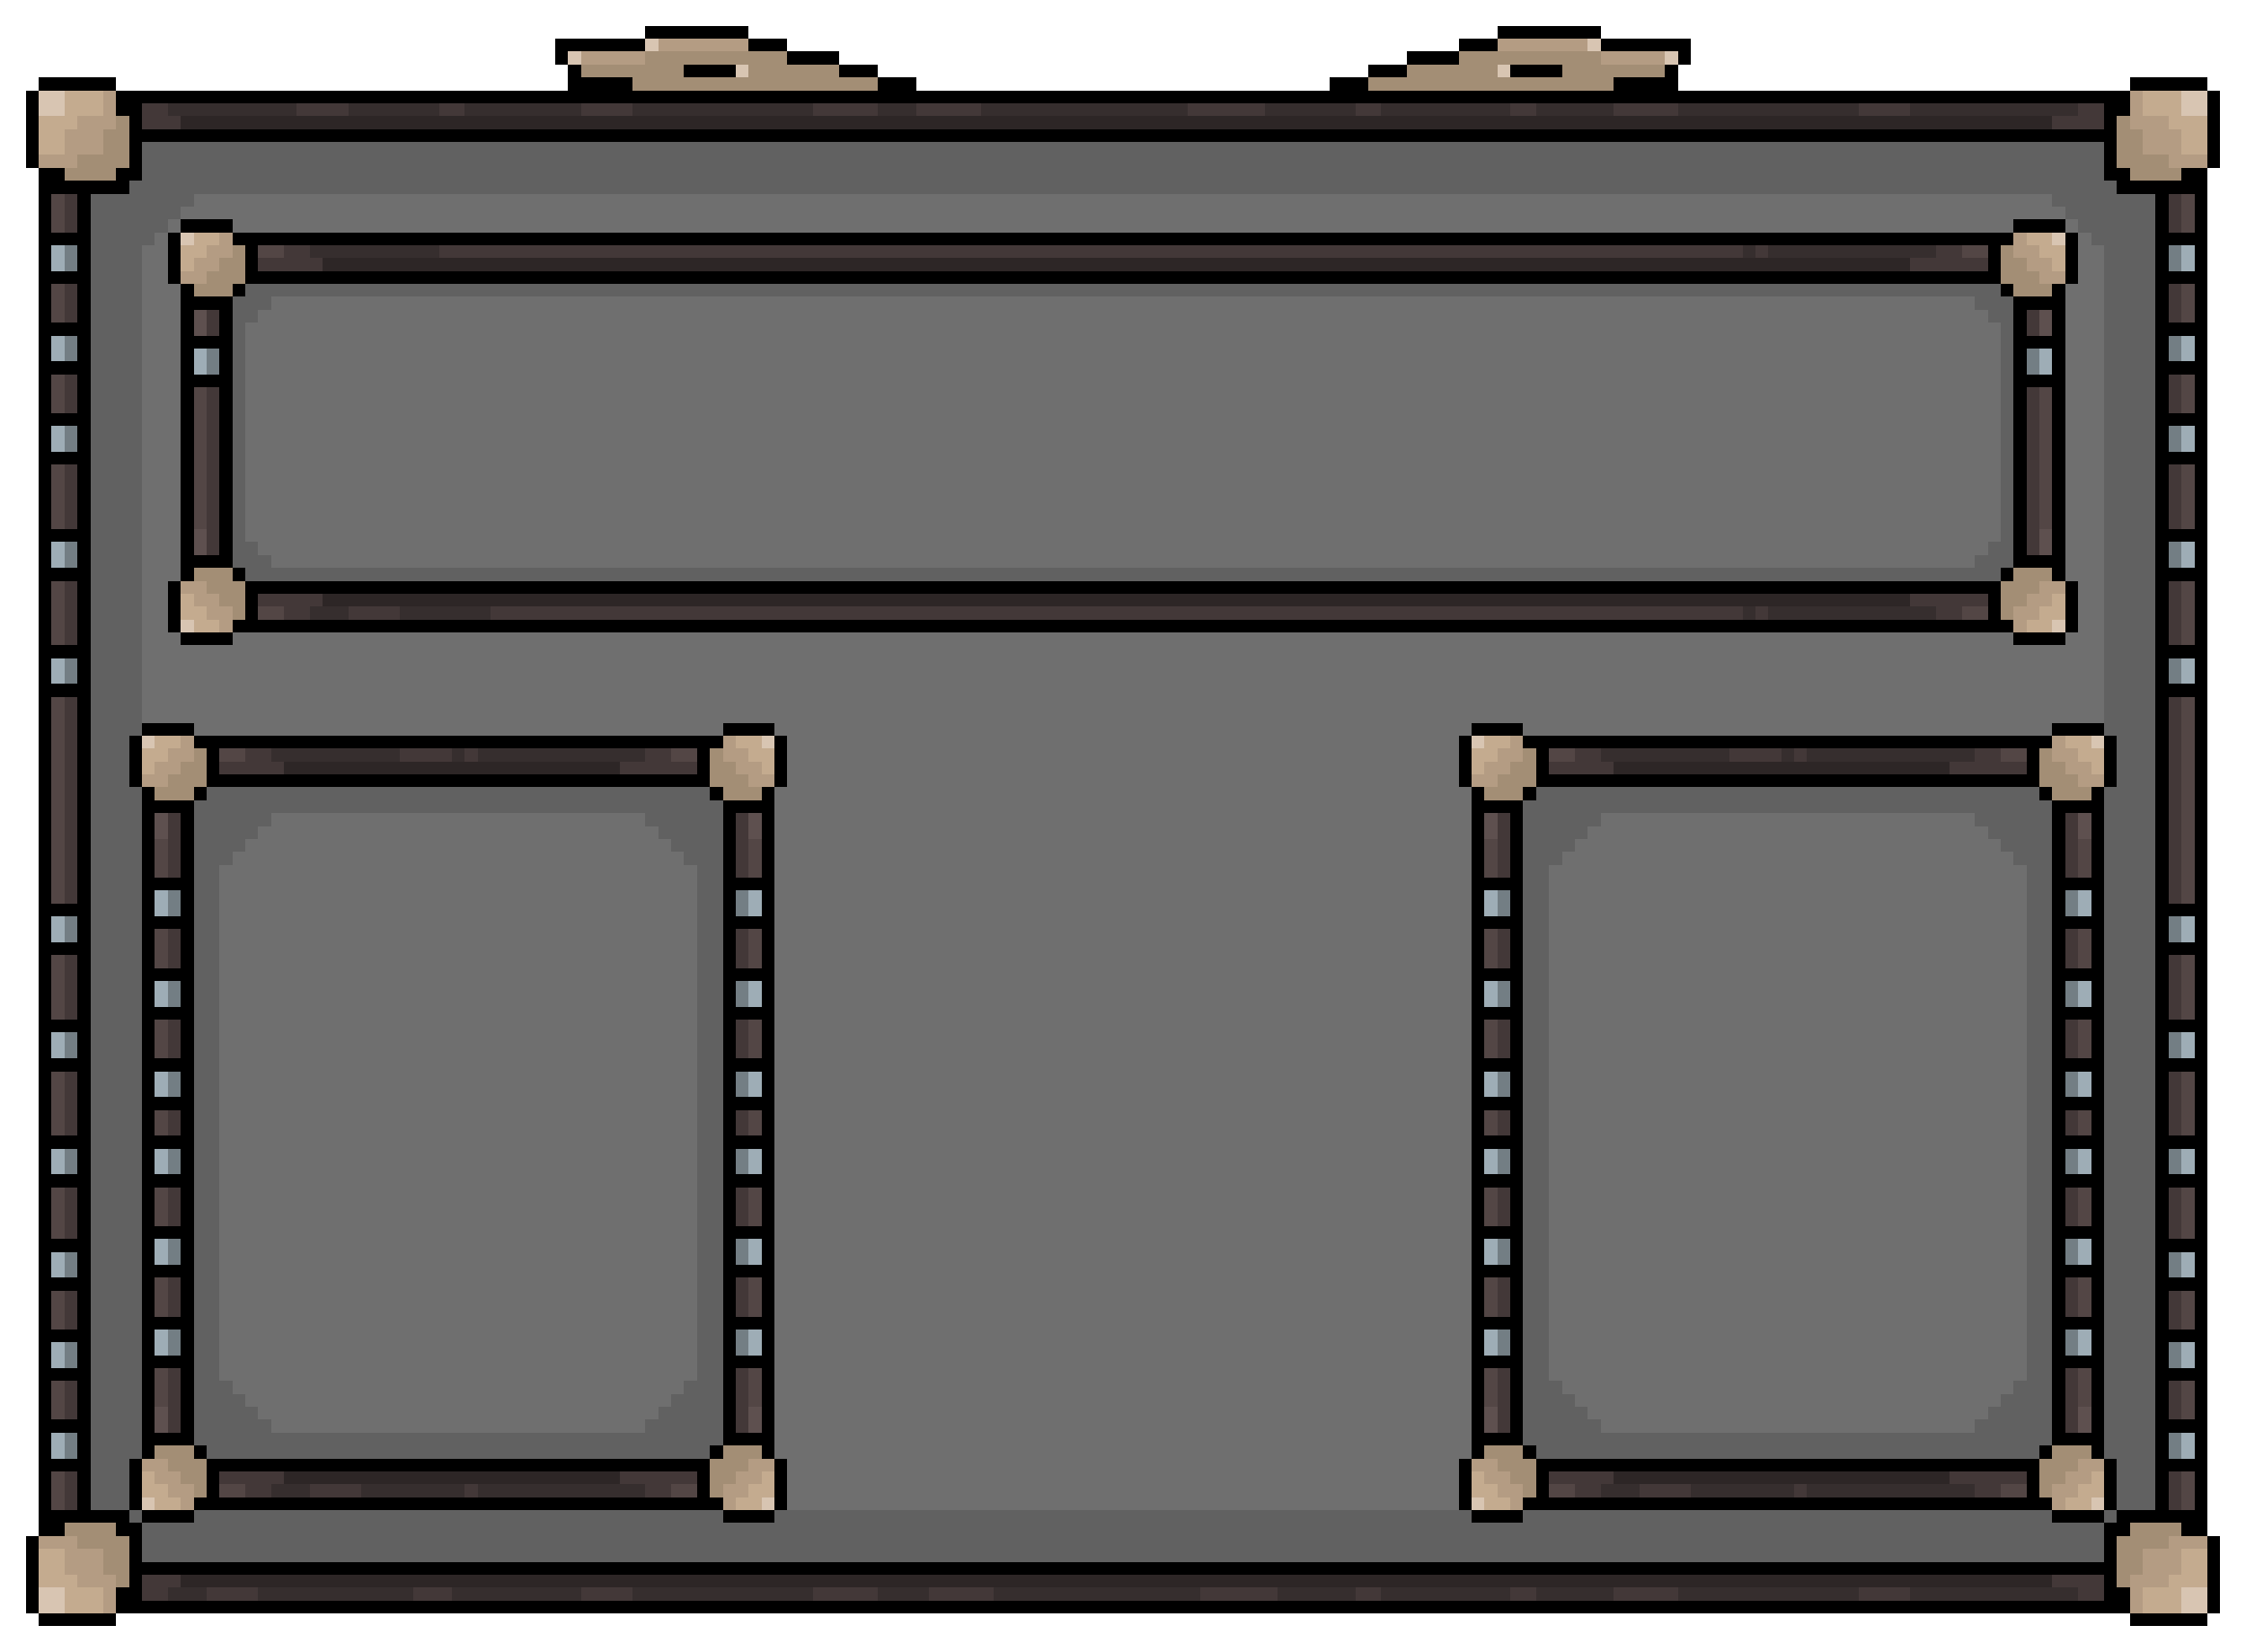 <svg xmlns="http://www.w3.org/2000/svg" viewBox="0 -0.5 174 128" shape-rendering="crispEdges">
<path stroke="#000000" d="M50 2h8M116 2h8M43 3h7M58 3h3M113 3h3M124 3h7M43 4h1M61 4h4M109 4h4M130 4h1M44 5h1M53 5h4M65 5h3M106 5h3M117 5h4M129 5h1M3 6h6M44 6h5M68 6h3M103 6h3M125 6h5M165 6h6M2 7h1M9 7h156M171 7h1M2 8h1M9 8h2M163 8h2M171 8h1M2 9h1M10 9h1M163 9h1M171 9h1M2 10h1M10 10h154M171 10h1M2 11h1M10 11h1M163 11h1M171 11h1M2 12h1M10 12h1M163 12h1M171 12h1M3 13h2M9 13h2M163 13h2M169 13h2M3 14h7M164 14h7M3 15h1M6 15h1M167 15h1M170 15h1M3 16h1M6 16h1M167 16h1M170 16h1M3 17h1M6 17h1M14 17h4M156 17h4M167 17h1M170 17h1M3 18h4M13 18h1M18 18h138M160 18h1M167 18h4M3 19h1M6 19h1M13 19h1M19 19h1M154 19h1M160 19h1M167 19h1M170 19h1M3 20h1M6 20h1M13 20h1M19 20h1M154 20h1M160 20h1M167 20h1M170 20h1M3 21h4M13 21h1M19 21h136M160 21h1M167 21h4M3 22h1M6 22h1M14 22h1M18 22h1M155 22h1M159 22h1M167 22h1M170 22h1M3 23h1M6 23h1M14 23h4M156 23h4M167 23h1M170 23h1M3 24h1M6 24h1M14 24h1M17 24h1M156 24h1M159 24h1M167 24h1M170 24h1M3 25h4M14 25h1M17 25h1M156 25h1M159 25h1M167 25h4M3 26h1M6 26h1M14 26h4M156 26h4M167 26h1M170 26h1M3 27h1M6 27h1M14 27h1M17 27h1M156 27h1M159 27h1M167 27h1M170 27h1M3 28h4M14 28h1M17 28h1M156 28h1M159 28h1M167 28h4M3 29h1M6 29h1M14 29h4M156 29h4M167 29h1M170 29h1M3 30h1M6 30h1M14 30h1M17 30h1M156 30h1M159 30h1M167 30h1M170 30h1M3 31h1M6 31h1M14 31h1M17 31h1M156 31h1M159 31h1M167 31h1M170 31h1M3 32h4M14 32h1M17 32h1M156 32h1M159 32h1M167 32h4M3 33h1M6 33h1M14 33h1M17 33h1M156 33h1M159 33h1M167 33h1M170 33h1M3 34h1M6 34h1M14 34h1M17 34h1M156 34h1M159 34h1M167 34h1M170 34h1M3 35h4M14 35h1M17 35h1M156 35h1M159 35h1M167 35h4M3 36h1M6 36h1M14 36h1M17 36h1M156 36h1M159 36h1M167 36h1M170 36h1M3 37h1M6 37h1M14 37h1M17 37h1M156 37h1M159 37h1M167 37h1M170 37h1M3 38h1M6 38h1M14 38h1M17 38h1M156 38h1M159 38h1M167 38h1M170 38h1M3 39h1M6 39h1M14 39h1M17 39h1M156 39h1M159 39h1M167 39h1M170 39h1M3 40h1M6 40h1M14 40h1M17 40h1M156 40h1M159 40h1M167 40h1M170 40h1M3 41h4M14 41h1M17 41h1M156 41h1M159 41h1M167 41h4M3 42h1M6 42h1M14 42h1M17 42h1M156 42h1M159 42h1M167 42h1M170 42h1M3 43h1M6 43h1M14 43h4M156 43h4M167 43h1M170 43h1M3 44h4M14 44h1M18 44h1M155 44h1M159 44h1M167 44h4M3 45h1M6 45h1M13 45h1M19 45h136M160 45h1M167 45h1M170 45h1M3 46h1M6 46h1M13 46h1M19 46h1M154 46h1M160 46h1M167 46h1M170 46h1M3 47h1M6 47h1M13 47h1M19 47h1M154 47h1M160 47h1M167 47h1M170 47h1M3 48h1M6 48h1M13 48h1M18 48h138M160 48h1M167 48h1M170 48h1M3 49h1M6 49h1M14 49h4M156 49h4M167 49h1M170 49h1M3 50h4M167 50h4M3 51h1M6 51h1M167 51h1M170 51h1M3 52h1M6 52h1M167 52h1M170 52h1M3 53h4M167 53h4M3 54h1M6 54h1M167 54h1M170 54h1M3 55h1M6 55h1M167 55h1M170 55h1M3 56h1M6 56h1M11 56h4M56 56h4M114 56h4M159 56h4M167 56h1M170 56h1M3 57h1M6 57h1M10 57h1M15 57h41M60 57h1M113 57h1M118 57h41M163 57h1M167 57h1M170 57h1M3 58h1M6 58h1M10 58h1M16 58h1M54 58h1M60 58h1M113 58h1M119 58h1M157 58h1M163 58h1M167 58h1M170 58h1M3 59h1M6 59h1M10 59h1M16 59h1M54 59h1M60 59h1M113 59h1M119 59h1M157 59h1M163 59h1M167 59h1M170 59h1M3 60h1M6 60h1M10 60h1M16 60h39M60 60h1M113 60h1M119 60h39M163 60h1M167 60h1M170 60h1M3 61h1M6 61h1M11 61h1M15 61h1M55 61h1M59 61h1M114 61h1M118 61h1M158 61h1M162 61h1M167 61h1M170 61h1M3 62h1M6 62h1M11 62h4M56 62h4M114 62h4M159 62h4M167 62h1M170 62h1M3 63h1M6 63h1M11 63h1M14 63h1M56 63h1M59 63h1M114 63h1M117 63h1M159 63h1M162 63h1M167 63h1M170 63h1M3 64h1M6 64h1M11 64h1M14 64h1M56 64h1M59 64h1M114 64h1M117 64h1M159 64h1M162 64h1M167 64h1M170 64h1M3 65h1M6 65h1M11 65h1M14 65h1M56 65h1M59 65h1M114 65h1M117 65h1M159 65h1M162 65h1M167 65h1M170 65h1M3 66h1M6 66h1M11 66h1M14 66h1M56 66h1M59 66h1M114 66h1M117 66h1M159 66h1M162 66h1M167 66h1M170 66h1M3 67h1M6 67h1M11 67h1M14 67h1M56 67h1M59 67h1M114 67h1M117 67h1M159 67h1M162 67h1M167 67h1M170 67h1M3 68h1M6 68h1M11 68h4M56 68h4M114 68h4M159 68h4M167 68h1M170 68h1M3 69h1M6 69h1M11 69h1M14 69h1M56 69h1M59 69h1M114 69h1M117 69h1M159 69h1M162 69h1M167 69h1M170 69h1M3 70h4M11 70h1M14 70h1M56 70h1M59 70h1M114 70h1M117 70h1M159 70h1M162 70h1M167 70h4M3 71h1M6 71h1M11 71h4M56 71h4M114 71h4M159 71h4M167 71h1M170 71h1M3 72h1M6 72h1M11 72h1M14 72h1M56 72h1M59 72h1M114 72h1M117 72h1M159 72h1M162 72h1M167 72h1M170 72h1M3 73h4M11 73h1M14 73h1M56 73h1M59 73h1M114 73h1M117 73h1M159 73h1M162 73h1M167 73h4M3 74h1M6 74h1M11 74h1M14 74h1M56 74h1M59 74h1M114 74h1M117 74h1M159 74h1M162 74h1M167 74h1M170 74h1M3 75h1M6 75h1M11 75h4M56 75h4M114 75h4M159 75h4M167 75h1M170 75h1M3 76h1M6 76h1M11 76h1M14 76h1M56 76h1M59 76h1M114 76h1M117 76h1M159 76h1M162 76h1M167 76h1M170 76h1M3 77h1M6 77h1M11 77h1M14 77h1M56 77h1M59 77h1M114 77h1M117 77h1M159 77h1M162 77h1M167 77h1M170 77h1M3 78h1M6 78h1M11 78h4M56 78h4M114 78h4M159 78h4M167 78h1M170 78h1M3 79h4M11 79h1M14 79h1M56 79h1M59 79h1M114 79h1M117 79h1M159 79h1M162 79h1M167 79h4M3 80h1M6 80h1M11 80h1M14 80h1M56 80h1M59 80h1M114 80h1M117 80h1M159 80h1M162 80h1M167 80h1M170 80h1M3 81h1M6 81h1M11 81h1M14 81h1M56 81h1M59 81h1M114 81h1M117 81h1M159 81h1M162 81h1M167 81h1M170 81h1M3 82h4M11 82h4M56 82h4M114 82h4M159 82h4M167 82h4M3 83h1M6 83h1M11 83h1M14 83h1M56 83h1M59 83h1M114 83h1M117 83h1M159 83h1M162 83h1M167 83h1M170 83h1M3 84h1M6 84h1M11 84h1M14 84h1M56 84h1M59 84h1M114 84h1M117 84h1M159 84h1M162 84h1M167 84h1M170 84h1M3 85h1M6 85h1M11 85h4M56 85h4M114 85h4M159 85h4M167 85h1M170 85h1M3 86h1M6 86h1M11 86h1M14 86h1M56 86h1M59 86h1M114 86h1M117 86h1M159 86h1M162 86h1M167 86h1M170 86h1M3 87h1M6 87h1M11 87h1M14 87h1M56 87h1M59 87h1M114 87h1M117 87h1M159 87h1M162 87h1M167 87h1M170 87h1M3 88h4M11 88h4M56 88h4M114 88h4M159 88h4M167 88h4M3 89h1M6 89h1M11 89h1M14 89h1M56 89h1M59 89h1M114 89h1M117 89h1M159 89h1M162 89h1M167 89h1M170 89h1M3 90h1M6 90h1M11 90h1M14 90h1M56 90h1M59 90h1M114 90h1M117 90h1M159 90h1M162 90h1M167 90h1M170 90h1M3 91h4M11 91h4M56 91h4M114 91h4M159 91h4M167 91h4M3 92h1M6 92h1M11 92h1M14 92h1M56 92h1M59 92h1M114 92h1M117 92h1M159 92h1M162 92h1M167 92h1M170 92h1M3 93h1M6 93h1M11 93h1M14 93h1M56 93h1M59 93h1M114 93h1M117 93h1M159 93h1M162 93h1M167 93h1M170 93h1M3 94h1M6 94h1M11 94h1M14 94h1M56 94h1M59 94h1M114 94h1M117 94h1M159 94h1M162 94h1M167 94h1M170 94h1M3 95h1M6 95h1M11 95h4M56 95h4M114 95h4M159 95h4M167 95h1M170 95h1M3 96h4M11 96h1M14 96h1M56 96h1M59 96h1M114 96h1M117 96h1M159 96h1M162 96h1M167 96h4M3 97h1M6 97h1M11 97h1M14 97h1M56 97h1M59 97h1M114 97h1M117 97h1M159 97h1M162 97h1M167 97h1M170 97h1M3 98h1M6 98h1M11 98h4M56 98h4M114 98h4M159 98h4M167 98h1M170 98h1M3 99h4M11 99h1M14 99h1M56 99h1M59 99h1M114 99h1M117 99h1M159 99h1M162 99h1M167 99h4M3 100h1M6 100h1M11 100h1M14 100h1M56 100h1M59 100h1M114 100h1M117 100h1M159 100h1M162 100h1M167 100h1M170 100h1M3 101h1M6 101h1M11 101h1M14 101h1M56 101h1M59 101h1M114 101h1M117 101h1M159 101h1M162 101h1M167 101h1M170 101h1M3 102h1M6 102h1M11 102h4M56 102h4M114 102h4M159 102h4M167 102h1M170 102h1M3 103h4M11 103h1M14 103h1M56 103h1M59 103h1M114 103h1M117 103h1M159 103h1M162 103h1M167 103h4M3 104h1M6 104h1M11 104h1M14 104h1M56 104h1M59 104h1M114 104h1M117 104h1M159 104h1M162 104h1M167 104h1M170 104h1M3 105h1M6 105h1M11 105h4M56 105h4M114 105h4M159 105h4M167 105h1M170 105h1M3 106h4M11 106h1M14 106h1M56 106h1M59 106h1M114 106h1M117 106h1M159 106h1M162 106h1M167 106h4M3 107h1M6 107h1M11 107h1M14 107h1M56 107h1M59 107h1M114 107h1M117 107h1M159 107h1M162 107h1M167 107h1M170 107h1M3 108h1M6 108h1M11 108h1M14 108h1M56 108h1M59 108h1M114 108h1M117 108h1M159 108h1M162 108h1M167 108h1M170 108h1M3 109h1M6 109h1M11 109h1M14 109h1M56 109h1M59 109h1M114 109h1M117 109h1M159 109h1M162 109h1M167 109h1M170 109h1M3 110h4M11 110h1M14 110h1M56 110h1M59 110h1M114 110h1M117 110h1M159 110h1M162 110h1M167 110h4M3 111h1M6 111h1M11 111h4M56 111h4M114 111h4M159 111h4M167 111h1M170 111h1M3 112h1M6 112h1M11 112h1M15 112h1M55 112h1M59 112h1M114 112h1M118 112h1M158 112h1M162 112h1M167 112h1M170 112h1M3 113h4M10 113h1M16 113h39M60 113h1M113 113h1M119 113h39M163 113h1M167 113h4M3 114h1M6 114h1M10 114h1M16 114h1M54 114h1M60 114h1M113 114h1M119 114h1M157 114h1M163 114h1M167 114h1M170 114h1M3 115h1M6 115h1M10 115h1M16 115h1M54 115h1M60 115h1M113 115h1M119 115h1M157 115h1M163 115h1M167 115h1M170 115h1M3 116h1M6 116h1M10 116h1M15 116h41M60 116h1M113 116h1M118 116h41M163 116h1M167 116h1M170 116h1M3 117h7M11 117h4M56 117h4M114 117h4M159 117h4M164 117h7M3 118h2M9 118h2M163 118h2M169 118h2M2 119h1M10 119h1M163 119h1M171 119h1M2 120h1M10 120h1M163 120h1M171 120h1M2 121h1M10 121h154M171 121h1M2 122h1M10 122h1M163 122h1M171 122h1M2 123h1M9 123h2M163 123h2M171 123h1M2 124h1M9 124h156M171 124h1M3 125h6M165 125h6" />
<path stroke="#d8c5b2" d="M50 3h1M123 3h1M44 4h1M129 4h1M57 5h1M116 5h1M3 7h2M169 7h2M3 8h2M169 8h2M14 18h1M159 18h1M14 48h1M159 48h1M11 57h1M59 57h1M114 57h1M162 57h1M11 116h1M59 116h1M114 116h1M162 116h1M3 123h2M169 123h2M3 124h2M169 124h2" />
<path stroke="#b49c83" d="M51 3h7M116 3h7M45 4h5M124 4h5M8 7h1M165 7h1M8 8h1M165 8h1M6 9h3M165 9h3M5 10h3M166 10h3M5 11h3M166 11h3M3 12h3M168 12h3M17 18h1M156 18h1M16 19h2M156 19h2M15 20h2M157 20h2M14 21h2M158 21h2M14 45h2M158 45h2M15 46h2M157 46h2M16 47h2M156 47h2M17 48h1M156 48h1M14 57h1M56 57h1M117 57h1M159 57h1M13 58h2M56 58h2M116 58h2M159 58h2M12 59h2M57 59h2M115 59h2M160 59h2M11 60h2M58 60h2M114 60h2M161 60h2M11 113h2M58 113h2M114 113h2M161 113h2M12 114h2M57 114h2M115 114h2M160 114h2M13 115h2M56 115h2M116 115h2M159 115h2M14 116h1M56 116h1M117 116h1M159 116h1M3 119h3M168 119h3M5 120h3M166 120h3M5 121h3M166 121h3M6 122h3M165 122h3M8 123h1M165 123h1M8 124h1M165 124h1" />
<path stroke="#a38e75" d="M50 4h11M113 4h11M45 5h8M58 5h7M109 5h7M121 5h8M49 6h19M106 6h19M9 9h1M164 9h1M8 10h2M164 10h2M8 11h2M164 11h2M6 12h4M164 12h4M5 13h4M165 13h4M18 19h1M155 19h1M17 20h2M155 20h2M16 21h3M155 21h3M15 22h3M156 22h3M15 44h3M156 44h3M16 45h3M155 45h3M17 46h2M155 46h2M18 47h1M155 47h1M15 58h1M55 58h1M118 58h1M158 58h1M14 59h2M55 59h2M117 59h2M158 59h2M13 60h3M55 60h3M116 60h3M158 60h3M12 61h3M56 61h3M115 61h3M159 61h3M12 112h3M56 112h3M115 112h3M159 112h3M13 113h3M55 113h3M116 113h3M158 113h3M14 114h2M55 114h2M117 114h2M158 114h2M15 115h1M55 115h1M118 115h1M158 115h1M5 118h4M165 118h4M6 119h4M164 119h4M8 120h2M164 120h2M8 121h2M164 121h2M9 122h1M164 122h1" />
<path stroke="#c4ab8f" d="M5 7h3M166 7h3M5 8h3M166 8h3M3 9h3M168 9h3M3 10h2M169 10h2M3 11h2M169 11h2M15 18h2M157 18h2M14 19h2M158 19h2M14 20h1M159 20h1M14 46h1M159 46h1M14 47h2M158 47h2M15 48h2M157 48h2M12 57h2M57 57h2M115 57h2M160 57h2M11 58h2M58 58h2M114 58h2M161 58h2M11 59h1M59 59h1M114 59h1M162 59h1M11 114h1M59 114h1M114 114h1M162 114h1M11 115h2M58 115h2M114 115h2M161 115h2M12 116h2M57 116h2M115 116h2M160 116h2M3 120h2M169 120h2M3 121h2M169 121h2M3 122h3M168 122h3M5 123h3M166 123h3M5 124h3M166 124h3" />
<path stroke="#433838" d="M11 8h2M23 8h4M34 8h2M45 8h4M63 8h5M71 8h5M92 8h6M105 8h2M117 8h2M125 8h5M144 8h4M161 8h2M11 9h3M159 9h4M5 15h1M168 15h1M5 16h1M168 16h1M5 17h1M168 17h1M22 19h2M34 19h101M136 19h1M150 19h2M20 20h5M148 20h6M5 22h1M168 22h1M5 23h1M168 23h1M5 24h1M16 24h1M157 24h1M168 24h1M16 25h1M157 25h1M5 29h1M168 29h1M5 30h1M16 30h1M157 30h1M168 30h1M5 31h1M16 31h1M157 31h1M168 31h1M16 32h1M157 32h1M16 33h1M157 33h1M16 34h1M157 34h1M16 35h1M157 35h1M5 36h1M16 36h1M157 36h1M168 36h1M5 37h1M16 37h1M157 37h1M168 37h1M5 38h1M16 38h1M157 38h1M168 38h1M5 39h1M16 39h1M157 39h1M168 39h1M5 40h1M16 40h1M157 40h1M168 40h1M16 41h1M157 41h1M16 42h1M157 42h1M5 45h1M168 45h1M5 46h1M20 46h5M148 46h6M168 46h1M5 47h1M22 47h2M27 47h4M38 47h97M136 47h1M150 47h2M168 47h1M5 48h1M168 48h1M5 49h1M168 49h1M5 54h1M168 54h1M5 55h1M168 55h1M5 56h1M168 56h1M5 57h1M168 57h1M5 58h1M19 58h2M31 58h4M36 58h1M50 58h2M122 58h2M134 58h4M139 58h1M153 58h2M168 58h1M5 59h1M17 59h5M48 59h6M120 59h5M151 59h6M168 59h1M5 60h1M168 60h1M5 61h1M168 61h1M5 62h1M168 62h1M5 63h1M13 63h1M57 63h1M116 63h1M160 63h1M168 63h1M5 64h1M13 64h1M57 64h1M116 64h1M160 64h1M168 64h1M5 65h1M13 65h1M57 65h1M116 65h1M160 65h1M168 65h1M5 66h1M13 66h1M57 66h1M116 66h1M160 66h1M168 66h1M5 67h1M13 67h1M57 67h1M116 67h1M160 67h1M168 67h1M5 68h1M168 68h1M5 69h1M168 69h1M13 72h1M57 72h1M116 72h1M160 72h1M13 73h1M57 73h1M116 73h1M160 73h1M5 74h1M13 74h1M57 74h1M116 74h1M160 74h1M168 74h1M5 75h1M168 75h1M5 76h1M168 76h1M5 77h1M168 77h1M5 78h1M168 78h1M13 79h1M57 79h1M116 79h1M160 79h1M13 80h1M57 80h1M116 80h1M160 80h1M13 81h1M57 81h1M116 81h1M160 81h1M5 83h1M168 83h1M5 84h1M168 84h1M5 85h1M168 85h1M5 86h1M13 86h1M57 86h1M116 86h1M160 86h1M168 86h1M5 87h1M13 87h1M57 87h1M116 87h1M160 87h1M168 87h1M5 92h1M13 92h1M57 92h1M116 92h1M160 92h1M168 92h1M5 93h1M13 93h1M57 93h1M116 93h1M160 93h1M168 93h1M5 94h1M13 94h1M57 94h1M116 94h1M160 94h1M168 94h1M5 95h1M168 95h1M13 99h1M57 99h1M116 99h1M160 99h1M5 100h1M13 100h1M57 100h1M116 100h1M160 100h1M168 100h1M5 101h1M13 101h1M57 101h1M116 101h1M160 101h1M168 101h1M5 102h1M168 102h1M13 106h1M57 106h1M116 106h1M160 106h1M5 107h1M13 107h1M57 107h1M116 107h1M160 107h1M168 107h1M5 108h1M13 108h1M57 108h1M116 108h1M160 108h1M168 108h1M5 109h1M13 109h1M57 109h1M116 109h1M160 109h1M168 109h1M13 110h1M57 110h1M116 110h1M160 110h1M5 114h1M17 114h5M48 114h6M120 114h5M151 114h6M168 114h1M5 115h1M19 115h2M24 115h4M36 115h1M50 115h2M122 115h2M127 115h4M139 115h1M153 115h2M168 115h1M5 116h1M168 116h1M11 122h3M159 122h4M11 123h2M16 123h4M32 123h3M45 123h4M63 123h5M72 123h5M93 123h6M105 123h2M117 123h2M125 123h5M144 123h4M161 123h2" />
<path stroke="#362e2e" d="M13 8h10M27 8h7M36 8h9M49 8h14M68 8h3M76 8h16M98 8h7M107 8h10M119 8h6M130 8h14M148 8h13M24 19h10M135 19h1M137 19h13M24 47h3M31 47h7M135 47h1M137 47h13M21 58h10M35 58h1M37 58h13M124 58h10M138 58h1M140 58h13M21 115h3M28 115h8M37 115h13M124 115h3M131 115h8M140 115h13M13 123h3M20 123h12M35 123h10M49 123h14M68 123h4M77 123h16M99 123h6M107 123h10M119 123h6M130 123h14M148 123h13" />
<path stroke="#2d2626" d="M14 9h145M25 20h123M25 46h123M22 59h26M125 59h26M22 114h26M125 114h26M14 122h145" />
<path stroke="#616161" d="M11 11h152M11 12h152M11 13h152M10 14h154M7 15h8M159 15h8M7 16h7M160 16h7M7 17h6M161 17h6M7 18h5M162 18h5M7 19h4M163 19h4M7 20h4M163 20h4M7 21h4M163 21h4M7 22h4M19 22h136M163 22h4M7 23h4M18 23h3M153 23h3M163 23h4M7 24h4M18 24h2M154 24h2M163 24h4M7 25h4M18 25h1M155 25h1M163 25h4M7 26h4M18 26h1M155 26h1M163 26h4M7 27h4M18 27h1M155 27h1M163 27h4M7 28h4M18 28h1M155 28h1M163 28h4M7 29h4M18 29h1M155 29h1M163 29h4M7 30h4M18 30h1M155 30h1M163 30h4M7 31h4M18 31h1M155 31h1M163 31h4M7 32h4M18 32h1M155 32h1M163 32h4M7 33h4M18 33h1M155 33h1M163 33h4M7 34h4M18 34h1M155 34h1M163 34h4M7 35h4M18 35h1M155 35h1M163 35h4M7 36h4M18 36h1M155 36h1M163 36h4M7 37h4M18 37h1M155 37h1M163 37h4M7 38h4M18 38h1M155 38h1M163 38h4M7 39h4M18 39h1M155 39h1M163 39h4M7 40h4M18 40h1M155 40h1M163 40h4M7 41h4M18 41h1M155 41h1M163 41h4M7 42h4M18 42h2M154 42h2M163 42h4M7 43h4M18 43h3M153 43h3M163 43h4M7 44h4M19 44h136M163 44h4M7 45h4M163 45h4M7 46h4M163 46h4M7 47h4M163 47h4M7 48h4M163 48h4M7 49h4M163 49h4M7 50h4M163 50h4M7 51h4M163 51h4M7 52h4M163 52h4M7 53h4M163 53h4M7 54h4M163 54h4M7 55h4M163 55h4M7 56h4M163 56h4M7 57h3M164 57h3M7 58h3M164 58h3M7 59h3M164 59h3M7 60h3M164 60h3M7 61h4M16 61h39M119 61h39M163 61h4M7 62h4M15 62h41M118 62h41M163 62h4M7 63h4M15 63h6M50 63h6M118 63h6M153 63h6M163 63h4M7 64h4M15 64h5M51 64h5M118 64h5M154 64h5M163 64h4M7 65h4M15 65h4M52 65h4M118 65h4M155 65h4M163 65h4M7 66h4M15 66h3M53 66h3M118 66h3M156 66h3M163 66h4M7 67h4M15 67h2M54 67h2M118 67h2M157 67h2M163 67h4M7 68h4M15 68h2M54 68h2M118 68h2M157 68h2M163 68h4M7 69h4M15 69h2M54 69h2M118 69h2M157 69h2M163 69h4M7 70h4M15 70h2M54 70h2M118 70h2M157 70h2M163 70h4M7 71h4M15 71h2M54 71h2M118 71h2M157 71h2M163 71h4M7 72h4M15 72h2M54 72h2M118 72h2M157 72h2M163 72h4M7 73h4M15 73h2M54 73h2M118 73h2M157 73h2M163 73h4M7 74h4M15 74h2M54 74h2M118 74h2M157 74h2M163 74h4M7 75h4M15 75h2M54 75h2M118 75h2M157 75h2M163 75h4M7 76h4M15 76h2M54 76h2M118 76h2M157 76h2M163 76h4M7 77h4M15 77h2M54 77h2M118 77h2M157 77h2M163 77h4M7 78h4M15 78h2M54 78h2M118 78h2M157 78h2M163 78h4M7 79h4M15 79h2M54 79h2M118 79h2M157 79h2M163 79h4M7 80h4M15 80h2M54 80h2M118 80h2M157 80h2M163 80h4M7 81h4M15 81h2M54 81h2M118 81h2M157 81h2M163 81h4M7 82h4M15 82h2M54 82h2M118 82h2M157 82h2M163 82h4M7 83h4M15 83h2M54 83h2M118 83h2M157 83h2M163 83h4M7 84h4M15 84h2M54 84h2M118 84h2M157 84h2M163 84h4M7 85h4M15 85h2M54 85h2M118 85h2M157 85h2M163 85h4M7 86h4M15 86h2M54 86h2M118 86h2M157 86h2M163 86h4M7 87h4M15 87h2M54 87h2M118 87h2M157 87h2M163 87h4M7 88h4M15 88h2M54 88h2M118 88h2M157 88h2M163 88h4M7 89h4M15 89h2M54 89h2M118 89h2M157 89h2M163 89h4M7 90h4M15 90h2M54 90h2M118 90h2M157 90h2M163 90h4M7 91h4M15 91h2M54 91h2M118 91h2M157 91h2M163 91h4M7 92h4M15 92h2M54 92h2M118 92h2M157 92h2M163 92h4M7 93h4M15 93h2M54 93h2M118 93h2M157 93h2M163 93h4M7 94h4M15 94h2M54 94h2M118 94h2M157 94h2M163 94h4M7 95h4M15 95h2M54 95h2M118 95h2M157 95h2M163 95h4M7 96h4M15 96h2M54 96h2M118 96h2M157 96h2M163 96h4M7 97h4M15 97h2M54 97h2M118 97h2M157 97h2M163 97h4M7 98h4M15 98h2M54 98h2M118 98h2M157 98h2M163 98h4M7 99h4M15 99h2M54 99h2M118 99h2M157 99h2M163 99h4M7 100h4M15 100h2M54 100h2M118 100h2M157 100h2M163 100h4M7 101h4M15 101h2M54 101h2M118 101h2M157 101h2M163 101h4M7 102h4M15 102h2M54 102h2M118 102h2M157 102h2M163 102h4M7 103h4M15 103h2M54 103h2M118 103h2M157 103h2M163 103h4M7 104h4M15 104h2M54 104h2M118 104h2M157 104h2M163 104h4M7 105h4M15 105h2M54 105h2M118 105h2M157 105h2M163 105h4M7 106h4M15 106h2M54 106h2M118 106h2M157 106h2M163 106h4M7 107h4M15 107h3M53 107h3M118 107h3M156 107h3M163 107h4M7 108h4M15 108h4M52 108h4M118 108h4M155 108h4M163 108h4M7 109h4M15 109h5M51 109h5M118 109h5M154 109h5M163 109h4M7 110h4M15 110h6M50 110h6M118 110h6M153 110h6M163 110h4M7 111h4M15 111h41M118 111h41M163 111h4M7 112h4M16 112h39M119 112h39M163 112h4M7 113h3M164 113h3M7 114h3M164 114h3M7 115h3M164 115h3M7 116h3M164 116h3M10 117h1M15 117h41M60 117h54M118 117h41M163 117h1M11 118h152M11 119h152M11 120h152" />
<path stroke="#534645" d="M4 15h1M169 15h1M4 16h1M169 16h1M4 17h1M169 17h1M20 19h2M152 19h2M4 22h1M169 22h1M4 23h1M169 23h1M4 24h1M169 24h1M4 29h1M169 29h1M4 30h1M15 30h1M158 30h1M169 30h1M4 31h1M15 31h1M158 31h1M169 31h1M15 32h1M158 32h1M15 33h1M158 33h1M15 34h1M158 34h1M15 35h1M158 35h1M4 36h1M15 36h1M158 36h1M169 36h1M4 37h1M15 37h1M158 37h1M169 37h1M4 38h1M15 38h1M158 38h1M169 38h1M4 39h1M15 39h1M158 39h1M169 39h1M4 40h1M15 40h1M158 40h1M169 40h1M4 45h1M169 45h1M4 46h1M169 46h1M4 47h1M20 47h2M152 47h2M169 47h1M4 48h1M169 48h1M4 49h1M169 49h1M4 54h1M169 54h1M4 55h1M169 55h1M4 56h1M169 56h1M4 57h1M169 57h1M4 58h1M17 58h2M52 58h2M120 58h2M155 58h2M169 58h1M4 59h1M169 59h1M4 60h1M169 60h1M4 61h1M169 61h1M4 62h1M169 62h1M4 63h1M169 63h1M4 64h1M169 64h1M4 65h1M12 65h1M58 65h1M115 65h1M161 65h1M169 65h1M4 66h1M12 66h1M58 66h1M115 66h1M161 66h1M169 66h1M4 67h1M12 67h1M58 67h1M115 67h1M161 67h1M169 67h1M4 68h1M169 68h1M4 69h1M169 69h1M12 72h1M58 72h1M115 72h1M161 72h1M12 73h1M58 73h1M115 73h1M161 73h1M4 74h1M12 74h1M58 74h1M115 74h1M161 74h1M169 74h1M4 75h1M169 75h1M4 76h1M169 76h1M4 77h1M169 77h1M4 78h1M169 78h1M12 79h1M58 79h1M115 79h1M161 79h1M12 80h1M58 80h1M115 80h1M161 80h1M12 81h1M58 81h1M115 81h1M161 81h1M4 83h1M169 83h1M4 84h1M169 84h1M4 85h1M169 85h1M4 86h1M12 86h1M58 86h1M115 86h1M161 86h1M169 86h1M4 87h1M12 87h1M58 87h1M115 87h1M161 87h1M169 87h1M4 92h1M12 92h1M58 92h1M115 92h1M161 92h1M169 92h1M4 93h1M12 93h1M58 93h1M115 93h1M161 93h1M169 93h1M4 94h1M12 94h1M58 94h1M115 94h1M161 94h1M169 94h1M4 95h1M169 95h1M12 99h1M58 99h1M115 99h1M161 99h1M4 100h1M12 100h1M58 100h1M115 100h1M161 100h1M169 100h1M4 101h1M12 101h1M58 101h1M115 101h1M161 101h1M169 101h1M4 102h1M169 102h1M12 106h1M58 106h1M115 106h1M161 106h1M4 107h1M12 107h1M58 107h1M115 107h1M161 107h1M169 107h1M4 108h1M12 108h1M58 108h1M115 108h1M161 108h1M169 108h1M4 109h1M169 109h1M4 114h1M169 114h1M4 115h1M17 115h2M52 115h2M120 115h2M155 115h2M169 115h1M4 116h1M169 116h1" />
<path stroke="#6f6f6f" d="M15 15h144M14 16h146M13 17h1M18 17h138M160 17h1M12 18h1M161 18h1M11 19h2M161 19h2M11 20h2M161 20h2M11 21h2M161 21h2M11 22h3M160 22h3M11 23h3M21 23h132M160 23h3M11 24h3M20 24h134M160 24h3M11 25h3M19 25h136M160 25h3M11 26h3M19 26h136M160 26h3M11 27h3M19 27h136M160 27h3M11 28h3M19 28h136M160 28h3M11 29h3M19 29h136M160 29h3M11 30h3M19 30h136M160 30h3M11 31h3M19 31h136M160 31h3M11 32h3M19 32h136M160 32h3M11 33h3M19 33h136M160 33h3M11 34h3M19 34h136M160 34h3M11 35h3M19 35h136M160 35h3M11 36h3M19 36h136M160 36h3M11 37h3M19 37h136M160 37h3M11 38h3M19 38h136M160 38h3M11 39h3M19 39h136M160 39h3M11 40h3M19 40h136M160 40h3M11 41h3M19 41h136M160 41h3M11 42h3M20 42h134M160 42h3M11 43h3M21 43h132M160 43h3M11 44h3M160 44h3M11 45h2M161 45h2M11 46h2M161 46h2M11 47h2M161 47h2M11 48h2M161 48h2M11 49h3M18 49h138M160 49h3M11 50h152M11 51h152M11 52h152M11 53h152M11 54h152M11 55h152M15 56h41M60 56h54M118 56h41M61 57h52M61 58h52M61 59h52M61 60h52M60 61h54M60 62h54M21 63h29M60 63h54M124 63h29M20 64h31M60 64h54M123 64h31M19 65h33M60 65h54M122 65h33M18 66h35M60 66h54M121 66h35M17 67h37M60 67h54M120 67h37M17 68h37M60 68h54M120 68h37M17 69h37M60 69h54M120 69h37M17 70h37M60 70h54M120 70h37M17 71h37M60 71h54M120 71h37M17 72h37M60 72h54M120 72h37M17 73h37M60 73h54M120 73h37M17 74h37M60 74h54M120 74h37M17 75h37M60 75h54M120 75h37M17 76h37M60 76h54M120 76h37M17 77h37M60 77h54M120 77h37M17 78h37M60 78h54M120 78h37M17 79h37M60 79h54M120 79h37M17 80h37M60 80h54M120 80h37M17 81h37M60 81h54M120 81h37M17 82h37M60 82h54M120 82h37M17 83h37M60 83h54M120 83h37M17 84h37M60 84h54M120 84h37M17 85h37M60 85h54M120 85h37M17 86h37M60 86h54M120 86h37M17 87h37M60 87h54M120 87h37M17 88h37M60 88h54M120 88h37M17 89h37M60 89h54M120 89h37M17 90h37M60 90h54M120 90h37M17 91h37M60 91h54M120 91h37M17 92h37M60 92h54M120 92h37M17 93h37M60 93h54M120 93h37M17 94h37M60 94h54M120 94h37M17 95h37M60 95h54M120 95h37M17 96h37M60 96h54M120 96h37M17 97h37M60 97h54M120 97h37M17 98h37M60 98h54M120 98h37M17 99h37M60 99h54M120 99h37M17 100h37M60 100h54M120 100h37M17 101h37M60 101h54M120 101h37M17 102h37M60 102h54M120 102h37M17 103h37M60 103h54M120 103h37M17 104h37M60 104h54M120 104h37M17 105h37M60 105h54M120 105h37M17 106h37M60 106h54M120 106h37M18 107h35M60 107h54M121 107h35M19 108h33M60 108h54M122 108h33M20 109h31M60 109h54M123 109h31M21 110h29M60 110h54M124 110h29M60 111h54M60 112h54M61 113h52M61 114h52M61 115h52M61 116h52" />
<path stroke="#9eadb6" d="M4 19h1M169 19h1M4 20h1M169 20h1M4 26h1M169 26h1M4 27h1M15 27h1M158 27h1M169 27h1M15 28h1M158 28h1M4 33h1M169 33h1M4 34h1M169 34h1M4 42h1M169 42h1M4 43h1M169 43h1M4 51h1M169 51h1M4 52h1M169 52h1M12 69h1M58 69h1M115 69h1M161 69h1M12 70h1M58 70h1M115 70h1M161 70h1M4 71h1M169 71h1M4 72h1M169 72h1M12 76h1M58 76h1M115 76h1M161 76h1M12 77h1M58 77h1M115 77h1M161 77h1M4 80h1M169 80h1M4 81h1M169 81h1M12 83h1M58 83h1M115 83h1M161 83h1M12 84h1M58 84h1M115 84h1M161 84h1M4 89h1M12 89h1M58 89h1M115 89h1M161 89h1M169 89h1M4 90h1M12 90h1M58 90h1M115 90h1M161 90h1M169 90h1M12 96h1M58 96h1M115 96h1M161 96h1M4 97h1M12 97h1M58 97h1M115 97h1M161 97h1M169 97h1M4 98h1M169 98h1M12 103h1M58 103h1M115 103h1M161 103h1M4 104h1M12 104h1M58 104h1M115 104h1M161 104h1M169 104h1M4 105h1M169 105h1M4 111h1M169 111h1M4 112h1M169 112h1" />
<path stroke="#737e84" d="M5 19h1M168 19h1M5 20h1M168 20h1M5 26h1M168 26h1M5 27h1M16 27h1M157 27h1M168 27h1M16 28h1M157 28h1M5 33h1M168 33h1M5 34h1M168 34h1M5 42h1M168 42h1M5 43h1M168 43h1M5 51h1M168 51h1M5 52h1M168 52h1M13 69h1M57 69h1M116 69h1M160 69h1M13 70h1M57 70h1M116 70h1M160 70h1M5 71h1M168 71h1M5 72h1M168 72h1M13 76h1M57 76h1M116 76h1M160 76h1M13 77h1M57 77h1M116 77h1M160 77h1M5 80h1M168 80h1M5 81h1M168 81h1M13 83h1M57 83h1M116 83h1M160 83h1M13 84h1M57 84h1M116 84h1M160 84h1M5 89h1M13 89h1M57 89h1M116 89h1M160 89h1M168 89h1M5 90h1M13 90h1M57 90h1M116 90h1M160 90h1M168 90h1M13 96h1M57 96h1M116 96h1M160 96h1M5 97h1M13 97h1M57 97h1M116 97h1M160 97h1M168 97h1M5 98h1M168 98h1M13 103h1M57 103h1M116 103h1M160 103h1M5 104h1M13 104h1M57 104h1M116 104h1M160 104h1M168 104h1M5 105h1M168 105h1M5 111h1M168 111h1M5 112h1M168 112h1" />
<path stroke="#5e504f" d="M15 24h1M158 24h1M15 25h1M158 25h1M15 41h1M158 41h1M15 42h1M158 42h1M12 63h1M58 63h1M115 63h1M161 63h1M12 64h1M58 64h1M115 64h1M161 64h1M12 109h1M58 109h1M115 109h1M161 109h1M12 110h1M58 110h1M115 110h1M161 110h1" />
</svg>